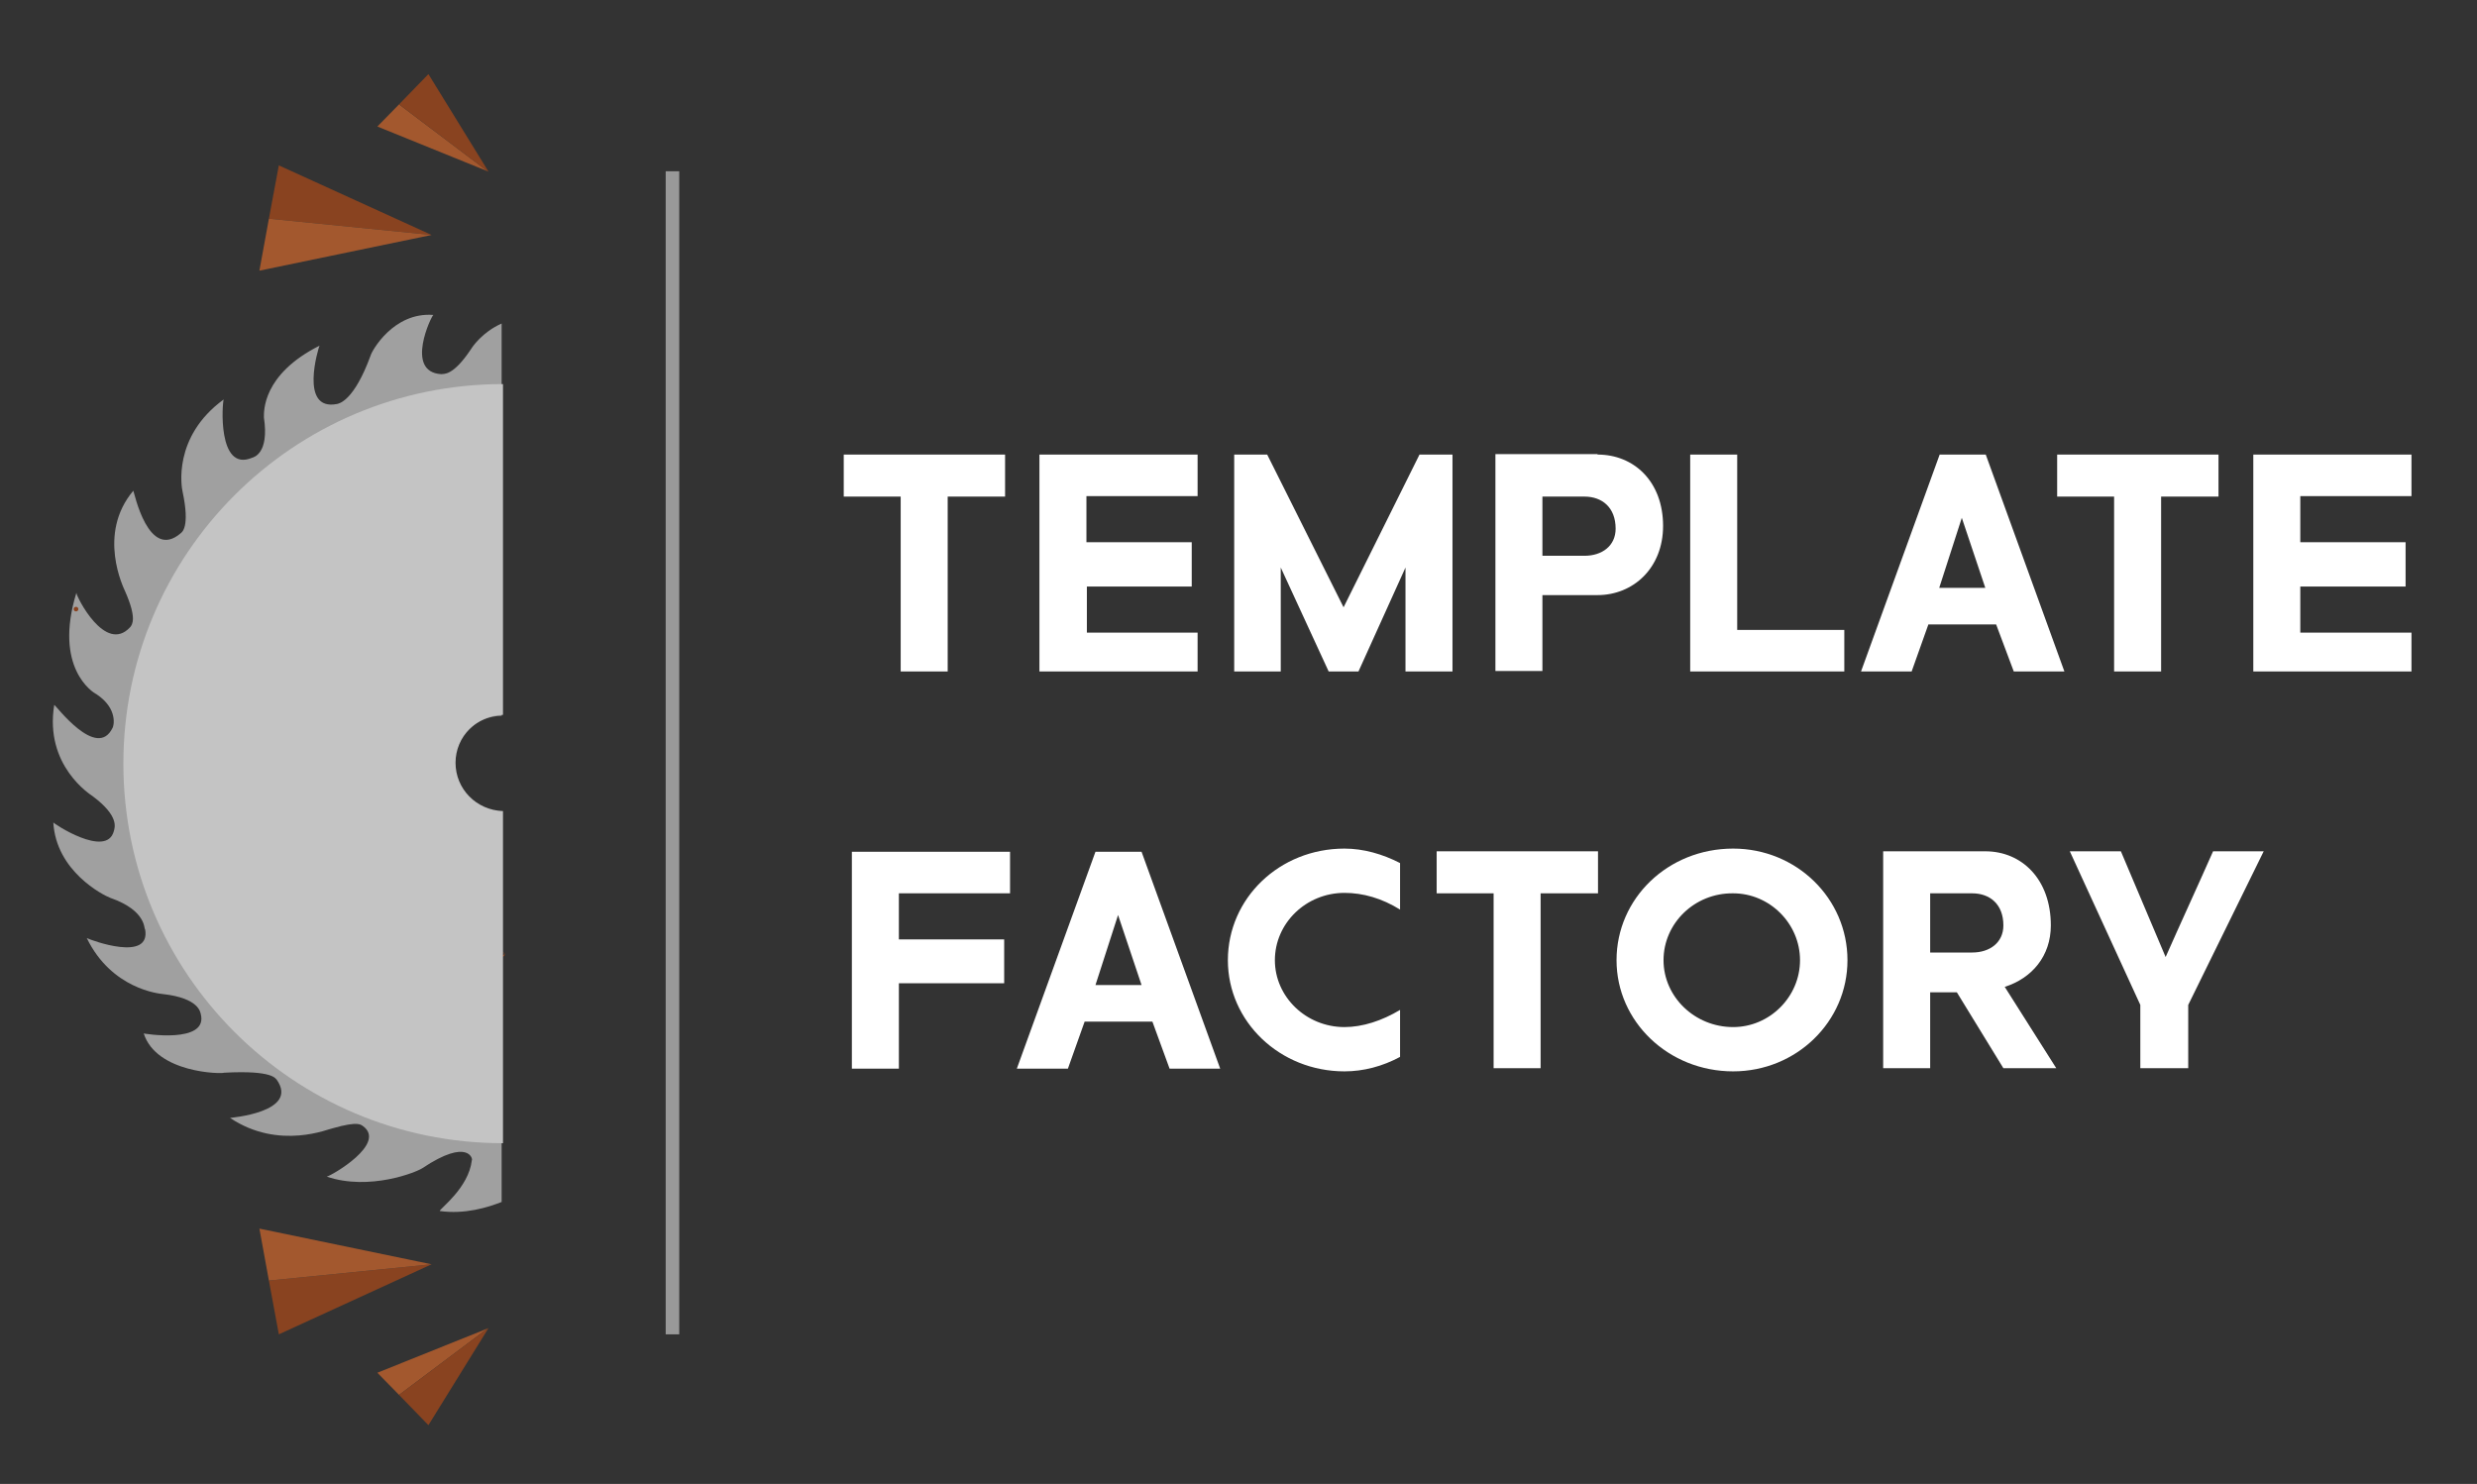 <?xml version="1.0" encoding="utf-8"?>
<!-- Generator: Adobe Illustrator 19.2.1, SVG Export Plug-In . SVG Version: 6.00 Build 0)  -->
<svg version="1.1" id="Layer_1" xmlns="http://www.w3.org/2000/svg" xmlns:xlink="http://www.w3.org/1999/xlink" x="0px" y="0px"
	 viewBox="0 0 548.1 328.4" style="enable-background:new 0 0 548.1 328.4;" xml:space="preserve">
<rect x="0" y="0" width="548.1" height="328.4" fill="#333333" stroke="none"/>
<style type="text/css">
	.st0{fill:#A0A0A0;}
	.st1{fill:#894320;}
	.st2{fill:#A3582E;}
	.st3{fill:none;stroke:#894320;stroke-linecap:round;stroke-linejoin:round;stroke-miterlimit:10;}
	.st4{fill:#C4C4C4;}
	.st5{fill:#FFFFFF;}
	.st6{fill:#999999;}
</style>
<g>
	<path class="st0" d="M82,78.7c-3.7,10.1-7,10.6-7.4,10.7c-8.5,1.7-4.1-12.5-3.9-12.9C58,82.9,58.4,91.1,58.4,92.4
		c1.2,8-2.3,8.8-2.6,8.9c-7.8,3.3-6.6-12.4-6.3-12.9c-11.4,8.3-9.3,19.6-9.1,20.4c1.7,8-0.2,9-0.4,9.2c-7.2,6.2-10.3-9.1-10.5-9.4
		c-8.1,9.6-2.1,21.6-1.8,22.3c2.6,5.9,1.6,7.3,1.1,7.9c-5.5,6-11.9-6.8-11.9-7.6c-5.1,16.6,3.7,22.1,4.4,22.4c5,3.3,3.8,7.3,3.6,7.5
		c-3.5,7.2-12.6-5.1-12.9-5.1c-2.2,13.5,8.1,19.9,8.5,20.2c5.9,4.4,4.9,6.9,4.7,7.7c-1.6,6.2-13.6-1.8-13.4-1.9
		c0.6,10.8,11,16.1,12.6,16.7c8.3,2.9,7.4,7.2,7.7,6.9c1.4,7.4-11.9,2.5-12.9,2c5.5,11.3,16,12.3,16.9,12.4c8,0.9,8.2,4.1,8.3,4.3
		c1.9,6.9-13,4.4-12.6,4.4c2.8,8.8,17.2,9,17.8,8.7c11.1-0.6,11.3,1.4,11.6,1.5c5.2,7.3-10.5,8.5-10.3,8.5
		c10.9,7.3,22.1,2.3,22.7,2.3c5.9-1.7,6.3-0.7,6.7-0.5c5.4,3.9-7,11-8,11.2c9.5,3.2,19.9-1,21.2-1.9c10.2-6.8,11.2-1.9,10.9-1.7
		c-0.7,6.1-7.1,10.7-7.1,11.2c5.5,0.8,10.7-0.8,13.7-2v-86.4c-5.8-0.1-10.5-4.8-10.5-10.6c0-5.8,4.7-10.5,10.5-10.6V71.6
		c-4.3,1.9-6.5,5.2-6.8,5.7c-4,6-6,5.4-6.6,5.5c-8.1-0.5-2.1-13-1.7-13.1C87,69,82.2,77.8,82,78.7z"/>
	<g>
	</g>
	<g>
		<polygon class="st1" points="95.5,279.8 59.5,283.4 61.7,295.3 		"/>
		<polygon class="st2" points="57.4,271.9 59.5,283.4 95.5,279.8 		"/>
	</g>
	<polygon class="st2" points="83.5,303.8 88.3,308.7 107.9,294 	"/>
	<polygon class="st1" points="108.1,293.9 107.9,294 88.3,308.7 94.8,315.4 	"/>
	<path class="st3" d="M111.2,211.2C111.2,211.2,111.2,211.2,111.2,211.2C111.1,211.1,111.1,211.2,111.2,211.2z"/>
	<path class="st3" d="M16.8,134.8C16.8,134.8,16.9,134.8,16.8,134.8C16.8,134.8,16.8,134.8,16.8,134.8z"/>
	<g>
		<polygon class="st1" points="95.5,52 59.5,48.4 61.7,36.6 		"/>
		<polygon class="st2" points="57.4,59.9 59.5,48.4 95.5,52 		"/>
	</g>
	<polygon class="st2" points="83.5,28 88.3,23.1 107.9,37.9 	"/>
	<polygon class="st1" points="108.1,38 107.9,37.9 88.3,23.1 94.8,16.4 	"/>
	<path class="st4" d="M100.8,168.8c0-5.8,4.7-10.5,10.5-10.6V85c-46.4,0-84,37.6-84,84c0,46.4,37.6,84,84,84v-73.5
		C105.4,179.3,100.8,174.6,100.8,168.8z"/>
</g>
<g>
	<path class="st5" d="M222.4,109.9h-12.7v38.7h-10.4v-38.7h-12.6v-9.3h35.7V109.9z"/>
	<path class="st5" d="M263.8,129.8h-23.3V140H265v8.6h-35v-48h35v9.2h-24.6V120h23.3V129.8z"/>
	<path class="st5" d="M311,125.6l-10.4,23h-6.6l-10.6-23v23h-10.3v-48h7.3l16.9,33.8l16.8-33.8h7.3v48H311V125.6z"/>
	<path class="st5" d="M353.5,100.6c8.1,0,14.5,6,14.5,15.8c0,9.3-6.6,15.3-14.5,15.3h-12.2v16.8h-10.4v-48H353.5z M350.6,123
		c3.9,0,6.9-2.2,6.9-6c0-4.7-3-7.1-6.9-7.1h-9.3V123H350.6z"/>
	<path class="st5" d="M408.1,148.6H374v-48h10.4v38.8h23.7V148.6z"/>
	<path class="st5" d="M441.7,138.2h-15l-3.7,10.4h-11.2l17.4-48h10.2l17.4,48h-11.2L441.7,138.2z M434.1,114.6l-5,15.5h10.2
		L434.1,114.6z"/>
	<path class="st5" d="M490.9,109.9h-12.7v38.7h-10.4v-38.7h-12.6v-9.3h35.7V109.9z"/>
	<path class="st5" d="M532.3,129.8H509V140h24.6v8.6h-35v-48h35v9.2H509V120h23.3V129.8z"/>
</g>
<g>
	<path class="st5" d="M222.2,217.6h-23.3v18.9h-10.4v-48h35v9.2h-24.6v10.2h23.3V217.6z"/>
	<path class="st5" d="M255,226.1h-15l-3.7,10.4H225l17.4-48h10.2l17.4,48h-11.2L255,226.1z M247.4,202.5l-5,15.5h10.2L247.4,202.5z"
		/>
	<path class="st5" d="M309.8,233.9c-3.9,2.1-8.1,3.2-12.3,3.2c-14.3,0-25.8-11-25.8-24.6c0-13.7,11.4-24.7,25.8-24.7
		c4.2,0,8.4,1.2,12.3,3.2v10.3c-4-2.5-8.2-3.7-12.3-3.7c-8.5,0-15.4,6.7-15.4,14.9c0,8.1,6.9,14.8,15.4,14.8c4,0,8.3-1.4,12.3-3.8
		V233.9z"/>
	<path class="st5" d="M353.6,197.7h-12.7v38.7h-10.4v-38.7h-12.6v-9.3h35.7V197.7z"/>
	<path class="st5" d="M408.8,212.5c0,13.6-11.3,24.6-25.3,24.6c-14.3,0-25.8-11-25.8-24.6c0-13.7,11.4-24.7,25.8-24.7
		C397.5,187.8,408.8,198.8,408.8,212.5z M368.1,212.5c0,8.1,6.9,14.8,15.4,14.8c8.1,0,14.8-6.7,14.8-14.8s-6.7-14.8-14.8-14.8
		C375,197.6,368.1,204.3,368.1,212.5z"/>
	<path class="st5" d="M439.3,188.4c8.1,0,14.5,6.2,14.5,16.4c0,6.8-4.2,11.7-10.2,13.6l11.4,18h-11.7L433,219.6h-5.9v16.8h-10.4v-48
		H439.3z M436.4,210.8c3.9,0,6.9-2.2,6.9-6c0-4.7-3-7.1-6.9-7.1h-9.3v13.1H436.4z"/>
	<path class="st5" d="M469.3,188.4l9.9,23.4c3.4-7.7,7.1-15.7,10.5-23.4h11.2l-16.7,34v14h-10.6v-14L458,188.4H469.3z"/>
</g>
<rect x="147.3" y="37.9" class="st6" width="3" height="257.4"/>
</svg>
